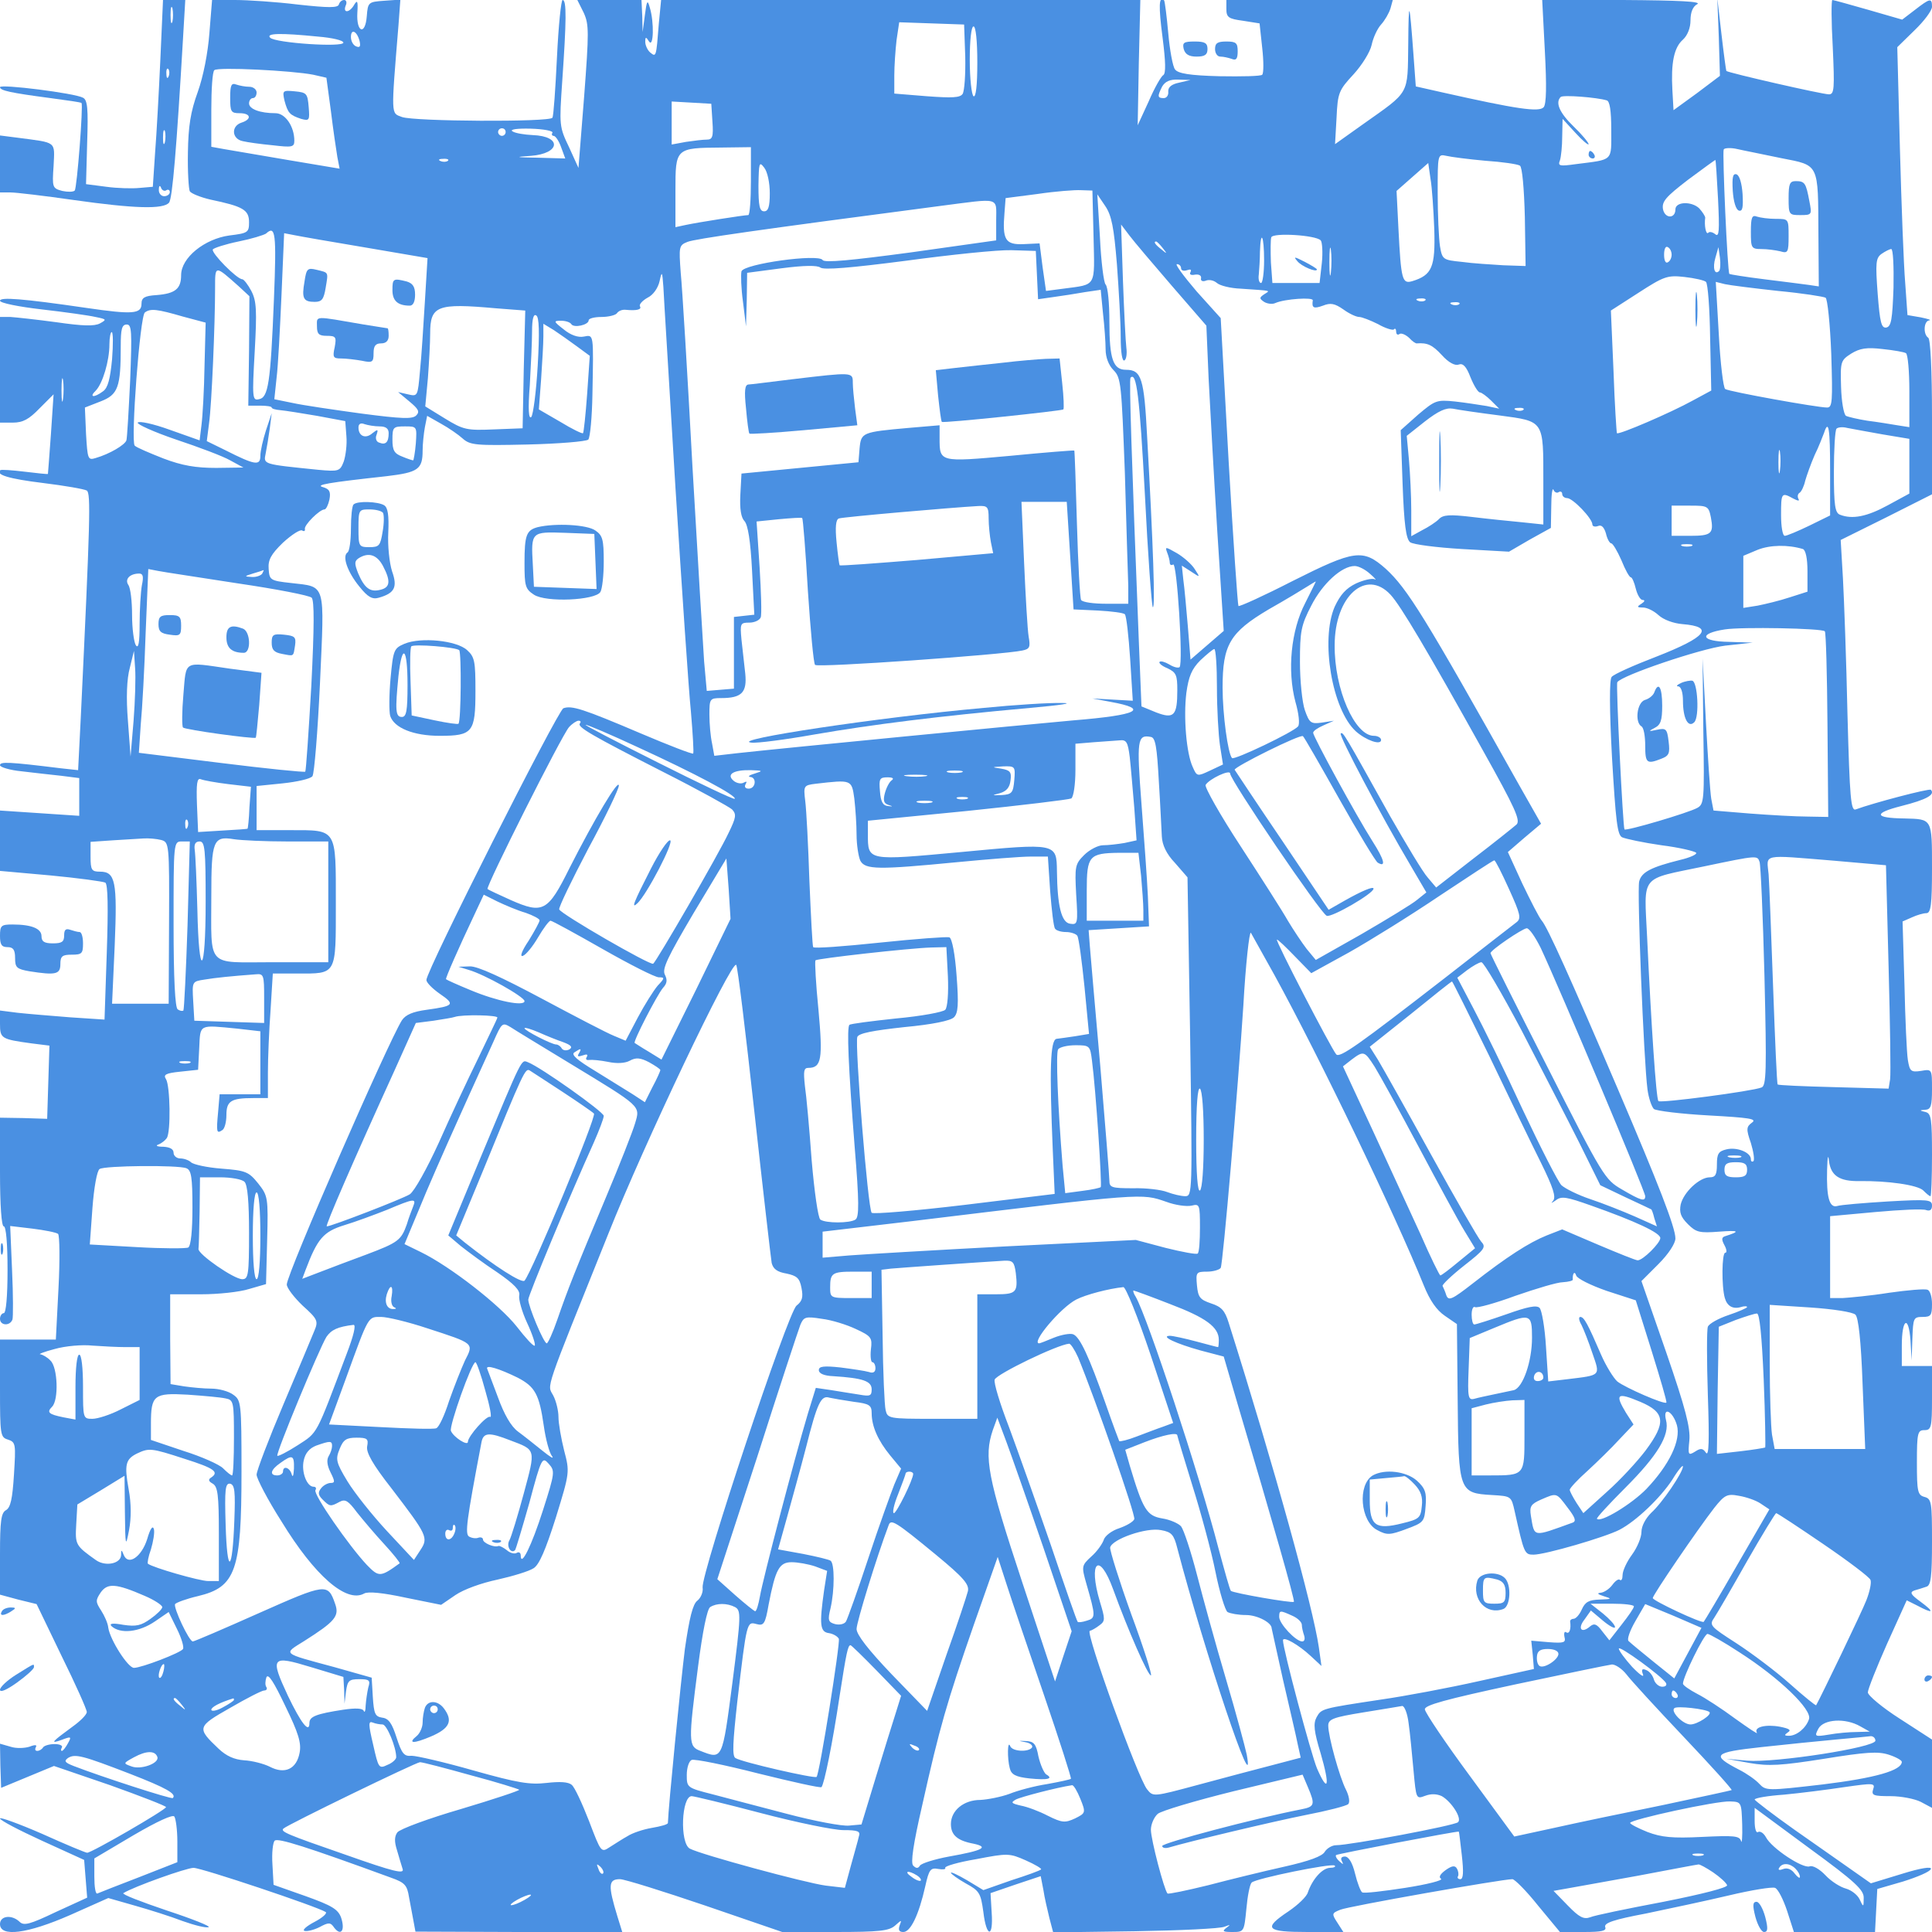<?xml version="1.0" standalone="no"?>
<!DOCTYPE svg PUBLIC "-//W3C//DTD SVG 20010904//EN"
 "http://www.w3.org/TR/2001/REC-SVG-20010904/DTD/svg10.dtd">
<svg version="1.0" xmlns="http://www.w3.org/2000/svg"
 width="512pt" height="512pt" viewBox="0 0 512 512"
 preserveAspectRatio="xMidYMid meet">
<g transform="translate(0,512) scale(0.1,-0.1)"
fill="#4A90E2" stroke="none">
<path d="M425 4963 c-4 -87 -10 -198 -14 -248 l-6 -90 -35 -3 c-19 -2 -59 -1
-88 3 l-54 7 3 110 c3 90 1 113 -11 119 -21 12 -220 37 -220 28 0 -9 28 -15
134 -29 44 -6 81 -11 82 -13 5 -5 -12 -226 -18 -232 -4 -4 -19 -4 -33 -1 -26
7 -27 9 -23 66 3 67 10 61 -95 75 l-47 6 0 -75 0 -76 28 0 c15 0 90 -9 167
-20 162 -23 238 -25 253 -7 9 11 20 145 37 435 l6 102 -29 0 -30 0 -7 -157z
m32 100 c-3 -10 -5 -2 -5 17 0 19 2 27 5 18 2 -10 2 -26 0 -35z m-10 -145 c-3
-8 -6 -5 -6 6 -1 11 2 17 5 13 3 -3 4 -12 1 -19z m-10 -175 c-3 -10 -5 -4 -5
12 0 17 2 24 5 18 2 -7 2 -21 0 -30z m4 -127 c5 3 9 0 9 -5 0 -6 -7 -11 -15
-11 -8 0 -15 8 -14 18 0 10 3 12 6 4 2 -6 9 -10 14 -6z"/>
<path d="M555 5033 c-4 -53 -16 -115 -31 -157 -19 -52 -25 -91 -26 -160 -1
-51 2 -97 5 -103 4 -6 29 -16 55 -22 86 -18 102 -27 102 -60 0 -27 -3 -29 -52
-35 -66 -9 -128 -59 -128 -105 0 -36 -15 -49 -65 -53 -32 -2 -40 -7 -40 -23 0
-27 -23 -29 -146 -11 -171 25 -229 29 -229 19 0 -6 50 -16 111 -23 61 -7 125
-16 142 -20 30 -6 30 -7 12 -17 -15 -8 -46 -7 -115 3 -52 7 -107 13 -122 14
l-28 0 0 -140 0 -140 34 0 c27 0 43 9 71 38 l37 37 -7 -105 c-4 -58 -8 -105
-8 -106 -1 -1 -29 2 -62 6 -33 4 -62 6 -64 4 -14 -12 23 -23 113 -34 57 -7
109 -16 116 -20 11 -7 9 -78 -16 -603 l-7 -138 -46 5 c-138 17 -161 18 -161 8
0 -5 26 -13 57 -16 32 -4 79 -9 106 -12 l47 -6 0 -50 0 -50 -105 7 -105 7 0
-80 0 -80 134 -12 c74 -7 139 -16 145 -19 7 -4 8 -67 4 -185 l-6 -178 -91 6
c-50 4 -112 9 -139 12 l-47 6 0 -35 c0 -39 3 -41 83 -52 l48 -6 -3 -97 -3 -97
-63 2 -62 1 0 -144 c0 -89 4 -144 10 -144 6 0 10 -45 10 -115 0 -70 -4 -115
-10 -115 -5 0 -10 -7 -10 -15 0 -18 26 -20 33 -2 2 6 2 65 -1 130 l-5 118 59
-7 c32 -4 63 -10 68 -14 4 -5 5 -69 1 -144 l-7 -136 -74 0 -74 0 0 -129 c0
-124 1 -130 21 -136 21 -7 21 -12 16 -93 -4 -64 -9 -87 -21 -94 -13 -7 -16
-28 -16 -117 l0 -107 48 -13 49 -12 66 -137 c37 -75 67 -142 67 -149 0 -7 -17
-24 -38 -39 -56 -41 -60 -46 -29 -35 26 10 27 9 17 -9 -6 -11 -13 -20 -16 -20
-3 0 -3 4 0 9 3 5 -6 9 -19 9 -14 0 -28 -4 -31 -9 -3 -5 -10 -9 -15 -9 -6 0
-7 4 -4 10 4 6 -2 7 -17 1 -13 -4 -35 -5 -50 0 l-28 8 1 -59 2 -58 70 29 70
29 149 -51 c81 -29 148 -55 148 -58 0 -7 -197 -121 -209 -121 -4 0 -57 22
-119 50 -62 27 -112 45 -112 41 0 -5 50 -31 111 -59 l112 -51 4 -50 4 -50 -83
-38 c-69 -33 -85 -37 -96 -26 -21 20 -52 16 -52 -6 0 -35 72 -26 186 24 l101
45 70 -20 c39 -11 96 -29 127 -41 31 -11 62 -19 69 -16 6 2 -44 22 -111 44
-68 23 -120 43 -115 46 27 17 167 67 186 67 21 0 326 -102 350 -117 5 -3 -8
-15 -29 -26 -21 -11 -34 -22 -27 -24 6 -2 24 2 40 10 24 13 29 13 39 -2 18
-23 29 -6 18 27 -8 22 -24 32 -94 57 l-85 30 -3 54 c-2 30 1 58 6 63 8 8 84
-16 308 -98 37 -13 43 -20 48 -52 4 -20 9 -49 12 -64 l5 -27 274 -1 274 0 -13
42 c-25 82 -24 98 7 98 12 0 114 -32 226 -70 l204 -70 140 0 c118 0 143 3 159
17 18 16 18 16 12 0 -4 -12 -1 -17 10 -17 19 0 41 45 58 121 10 45 14 50 35
46 12 -2 20 -1 18 3 -3 4 34 15 82 23 83 16 88 16 131 -3 25 -11 43 -22 41
-24 -2 -3 -38 -16 -79 -29 l-74 -26 -43 26 c-24 14 -43 23 -43 20 0 -3 18 -16
39 -28 37 -20 40 -26 47 -76 8 -68 27 -70 22 -1 l-3 51 67 23 66 22 7 -36 c3
-21 11 -54 16 -75 l10 -38 217 3 c119 2 226 7 237 12 16 6 17 6 5 -3 -12 -9
-9 -11 16 -11 31 0 31 1 37 61 3 34 9 65 14 70 11 11 213 52 220 45 4 -3 -2
-6 -13 -6 -20 -1 -46 -30 -58 -65 -3 -11 -26 -33 -51 -50 -69 -46 -60 -55 50
-55 l95 0 -16 25 c-15 23 -15 25 8 34 20 9 429 81 456 81 6 0 37 -31 68 -70
l58 -70 63 0 c48 0 61 3 57 13 -4 11 23 20 108 36 62 13 161 34 220 48 59 14
114 23 122 20 8 -3 22 -31 32 -61 l18 -56 107 0 108 0 3 57 3 57 69 20 c38 12
71 26 73 33 3 7 -26 3 -77 -13 l-82 -25 -47 33 c-26 18 -95 67 -154 108 -58
41 -106 78 -107 81 0 4 35 10 78 13 42 4 114 13 160 20 77 11 82 11 76 -6 -5
-16 1 -18 46 -18 28 0 64 -7 80 -15 l30 -16 0 91 0 90 -85 55 c-47 30 -85 62
-85 70 0 8 23 66 51 129 l52 115 28 -14 c43 -23 47 -18 9 10 -26 19 -30 25
-17 30 10 3 24 7 32 10 12 3 15 26 15 119 0 105 -1 114 -20 119 -18 5 -20 14
-20 91 0 79 2 86 20 86 18 0 20 7 20 85 l0 85 -40 0 -40 0 0 54 c0 72 18 82
23 14 l3 -53 2 58 c2 54 3 57 27 57 22 0 25 4 25 34 0 19 -5 36 -12 38 -7 3
-53 -1 -102 -8 -50 -8 -106 -13 -123 -14 l-33 0 0 108 0 109 120 11 c67 6 127
9 135 5 10 -3 15 1 15 12 0 16 -10 17 -117 11 -65 -4 -125 -9 -134 -12 -21 -6
-29 23 -27 96 1 35 3 43 5 23 5 -39 28 -54 81 -53 73 1 154 -10 169 -25 8 -8
16 -15 19 -15 2 0 4 49 4 109 0 96 -2 110 -17 114 -17 4 -17 5 0 6 14 1 17 11
17 54 0 54 0 54 -29 49 -27 -4 -30 -1 -35 29 -3 19 -7 109 -9 200 l-5 167 25
11 c13 6 30 11 38 11 12 0 15 22 15 119 0 133 1 130 -73 132 -81 1 -83 14 -8
33 67 17 90 30 78 43 -5 4 -153 -35 -199 -52 -13 -5 -16 28 -22 252 -3 142 -9
304 -12 360 l-6 102 121 60 121 61 0 204 c0 126 -4 207 -10 211 -14 9 -12 45
3 46 6 1 -4 4 -23 8 l-35 6 -6 85 c-4 47 -10 207 -14 355 l-7 270 46 45 c25
24 46 52 46 62 0 24 -5 23 -45 -8 l-34 -26 -90 26 c-49 14 -92 26 -95 26 -3 0
-3 -56 1 -125 5 -110 4 -125 -10 -125 -18 0 -267 57 -272 62 -1 2 -7 46 -13
98 l-11 95 4 -103 3 -103 -61 -46 -62 -45 -3 53 c-4 72 4 113 28 134 12 11 20
31 20 51 0 21 6 37 18 43 12 7 -47 10 -197 11 l-214 0 7 -135 c5 -94 4 -140
-3 -149 -12 -14 -72 -5 -268 39 l-71 16 -6 82 c-11 149 -13 153 -14 31 -2
-138 6 -124 -121 -214 l-73 -52 4 70 c3 66 6 73 45 115 22 24 44 59 48 78 4
19 15 43 25 54 10 11 21 30 25 43 l6 22 -220 0 -221 0 0 -24 c0 -22 6 -26 44
-31 l44 -7 7 -65 c4 -35 4 -67 0 -71 -3 -4 -54 -5 -113 -4 -78 2 -110 7 -118
18 -6 7 -14 51 -18 96 -4 45 -9 84 -11 87 -14 13 -15 -15 -4 -99 8 -63 9 -94
2 -99 -6 -3 -24 -35 -39 -70 l-29 -63 3 166 4 166 -635 0 -635 0 -6 -62 c-7
-90 -7 -90 -23 -77 -7 6 -13 19 -13 28 0 14 2 14 10 1 12 -18 14 51 2 90 -6
22 -8 19 -13 -20 l-6 -45 -1 43 -2 42 -85 0 -85 0 17 -34 c14 -31 14 -50 1
-222 l-15 -189 -25 55 c-26 54 -26 58 -18 175 11 159 12 215 1 215 -4 0 -11
-68 -15 -152 -4 -83 -9 -155 -12 -160 -7 -12 -368 -10 -399 2 -29 11 -29 -1
-9 243 l5 68 -43 -3 c-42 -3 -43 -4 -46 -41 -4 -52 -28 -43 -25 9 2 31 0 35
-8 22 -12 -22 -31 -24 -23 -3 4 8 2 15 -4 15 -6 0 -12 -5 -14 -12 -3 -9 -27
-9 -109 0 -57 7 -132 12 -166 12 l-61 0 -7 -87z m2003 -63 c1 -47 -2 -91 -7
-99 -7 -10 -27 -11 -95 -6 l-86 7 0 48 c0 26 3 68 6 94 l7 47 86 -3 86 -3 3
-85z m32 -16 c0 -61 -4 -93 -10 -89 -5 3 -10 46 -10 96 0 53 4 89 10 89 6 0
10 -39 10 -96z m-1637 57 c3 -14 1 -18 -9 -14 -8 3 -14 14 -14 25 0 23 16 16
23 -11z m-110 12 c37 -3 67 -10 67 -16 0 -13 -180 -1 -194 13 -12 12 27 13
127 3z m-13 -101 l35 -8 12 -89 c6 -49 14 -103 17 -121 l6 -31 -137 23 c-76
13 -153 26 -170 29 l-33 6 0 98 c0 54 3 101 8 105 8 9 206 -1 262 -12z m2295
-21 c-20 -4 -30 -12 -29 -24 1 -9 -4 -17 -12 -17 -17 0 -17 5 -4 31 8 13 20
19 43 18 l32 -1 -30 -7z m1133 -47 c8 -2 12 -27 12 -78 0 -85 7 -78 -94 -91
-43 -6 -48 -5 -42 10 3 9 6 38 6 63 l1 47 34 -37 c19 -21 35 -34 35 -30 0 4
-18 26 -40 47 -37 36 -49 63 -34 78 6 6 96 -1 122 -9z m-2370 -56 c3 -41 0
-48 -15 -48 -10 0 -35 -3 -55 -6 l-38 -7 0 57 0 57 53 -3 52 -3 3 -47z m-548
-28 c0 -5 -4 -10 -10 -10 -5 0 -10 5 -10 10 0 6 5 10 10 10 6 0 10 -4 10 -10z
m124 -2 c-3 -4 -1 -8 3 -8 5 0 14 -13 20 -30 l11 -30 -71 2 c-62 1 -65 2 -20
5 78 6 83 52 5 55 -22 1 -47 5 -54 10 -8 5 12 8 49 7 34 -1 60 -6 57 -11z
m526 -128 c0 -49 -3 -90 -7 -90 -11 0 -132 -19 -165 -26 l-28 -6 0 97 c0 113
0 113 123 114 l77 1 0 -90z m2730 61 c102 -20 98 -12 99 -203 l1 -137 -27 4
c-16 2 -68 9 -118 15 -49 6 -91 13 -92 14 -5 5 -19 321 -15 330 2 4 19 5 36 1
17 -4 69 -14 116 -24z m-784 -7 c45 -3 86 -9 92 -13 6 -4 11 -59 13 -136 l2
-130 -59 2 c-32 2 -82 5 -110 9 -50 5 -52 6 -58 42 -3 20 -6 84 -6 141 0 102
0 103 23 98 12 -3 59 -9 103 -13z m-2749 0 c-3 -3 -12 -4 -19 -1 -8 3 -5 6 6
6 11 1 17 -2 13 -5z m3366 -102 c4 -83 3 -101 -7 -93 -7 6 -16 8 -19 4 -6 -6
-11 20 -8 40 0 4 -7 15 -16 25 -20 19 -63 18 -63 -3 0 -25 -28 -25 -33 1 -3
20 7 32 67 78 39 29 72 53 72 52 1 0 4 -47 7 -104z m-2513 16 c0 -36 -4 -48
-15 -48 -12 0 -15 14 -15 68 1 61 2 65 15 48 9 -11 15 -41 15 -68z m1761 -96
c3 -100 -6 -121 -58 -137 -27 -8 -30 2 -37 139 l-5 100 42 37 42 37 6 -42 c4
-22 8 -83 10 -134z m-903 -19 c3 -136 9 -126 -80 -138 l-46 -6 -9 63 -8 63
-43 -2 c-48 -2 -56 12 -50 83 l3 39 85 11 c47 7 99 11 115 10 l30 -1 3 -122z
m62 -74 c5 -68 10 -155 10 -192 0 -41 4 -66 10 -62 5 3 7 18 5 33 -2 15 -6 95
-9 177 l-5 150 22 -29 c12 -16 63 -76 113 -134 l91 -105 6 -141 c4 -77 14
-260 23 -405 l17 -263 -44 -38 -44 -38 -7 87 c-4 47 -9 103 -12 124 l-4 38 25
-16 c24 -16 24 -16 9 7 -8 13 -30 32 -47 42 -30 17 -32 18 -26 2 4 -10 7 -22
7 -27 0 -6 4 -8 9 -5 10 7 27 -261 17 -272 -4 -3 -16 0 -27 7 -12 7 -23 10
-26 7 -3 -3 6 -11 21 -17 23 -11 26 -18 26 -58 0 -68 -9 -77 -56 -59 l-39 16
-7 173 c-19 484 -26 694 -22 698 16 17 24 -49 38 -308 8 -161 18 -296 21 -300
7 -6 1 166 -15 452 -8 155 -15 177 -56 177 -34 0 -44 28 -44 127 0 49 -4 93
-10 99 -5 5 -12 61 -15 124 l-7 115 21 -31 c17 -25 23 -57 31 -155z m-320 117
l0 -53 -227 -32 c-157 -21 -229 -28 -233 -20 -11 17 -208 -10 -215 -30 -2 -9
-1 -45 4 -81 l8 -65 2 71 1 71 91 12 c61 8 95 8 103 2 9 -7 80 -1 227 18 118
16 243 29 279 28 l65 -2 3 -64 3 -64 42 6 c23 3 60 9 83 13 l41 6 6 -62 c4
-35 7 -78 7 -96 0 -21 8 -42 21 -55 20 -20 21 -37 30 -272 4 -139 8 -273 9
-299 l0 -48 -59 0 c-33 0 -62 4 -66 10 -3 5 -8 96 -11 202 -3 106 -6 193 -7
194 -1 1 -78 -5 -170 -14 -188 -17 -187 -17 -187 47 l0 34 -82 -7 c-123 -11
-126 -12 -130 -54 l-3 -37 -155 -15 -155 -15 -3 -56 c-2 -38 2 -61 11 -70 9
-10 16 -52 20 -131 l6 -117 -27 -3 -27 -3 0 -95 0 -95 -36 -3 -36 -3 -7 78
c-3 43 -17 276 -31 518 -13 242 -27 473 -31 512 -5 69 -5 73 18 82 20 8 187
32 668 95 163 21 150 25 150 -38z m-1914 -208 c-9 -224 -15 -262 -40 -266 -17
-4 -18 3 -11 126 6 109 5 134 -9 161 -9 17 -20 31 -24 31 -14 0 -83 70 -78 79
3 4 34 14 68 21 35 7 67 17 73 21 25 23 28 2 21 -173z m243 136 l164 -28 -7
-115 c-4 -64 -9 -147 -13 -184 -6 -68 -6 -68 -32 -62 l-26 6 30 -25 c24 -20
28 -27 18 -37 -10 -10 -38 -9 -145 5 -73 10 -155 22 -182 28 l-49 10 6 57 c4
31 9 130 13 219 l7 164 26 -5 c14 -3 100 -18 190 -33z m2531 19 c4 -4 6 -32 3
-60 l-6 -53 -62 0 -63 0 -4 55 c-1 30 -1 60 1 66 4 13 118 6 131 -8z m-150
-53 c0 -33 -4 -60 -8 -60 -5 0 -8 10 -6 23 1 12 3 39 3 60 2 61 11 42 11 -23z
m-269 33 c13 -16 12 -17 -3 -4 -17 13 -22 21 -14 21 2 0 10 -8 17 -17z m446
-65 c-2 -18 -4 -6 -4 27 0 33 2 48 4 33 2 -15 2 -42 0 -60z m903 47 c0 -8 -4
-17 -10 -20 -6 -4 -10 5 -10 20 0 15 4 24 10 20 6 -3 10 -12 10 -20z m126 -43
c-12 -12 -18 8 -10 35 l8 28 4 -28 c2 -16 1 -31 -2 -35z m462 -44 c-3 -85 -6
-103 -19 -106 -13 -2 -17 12 -23 90 -6 81 -5 94 10 105 10 7 22 13 26 13 5 0
7 -46 6 -102z m-1888 51 c0 -6 7 -8 16 -5 9 3 12 2 9 -5 -4 -6 1 -9 11 -7 11
2 18 -2 17 -9 -2 -7 4 -10 12 -7 9 4 22 1 30 -6 8 -7 36 -14 63 -15 85 -6 79
-4 62 -15 -13 -9 -13 -11 0 -20 8 -5 22 -7 30 -3 25 11 101 16 99 7 -3 -20 2
-23 27 -14 20 8 31 6 54 -10 15 -11 34 -20 42 -20 7 0 30 -9 50 -19 19 -11 39
-17 42 -14 3 4 6 1 6 -6 0 -7 4 -10 9 -6 5 3 16 -2 25 -10 8 -9 18 -16 21 -15
28 2 41 -4 66 -31 18 -20 35 -29 45 -25 11 4 20 -5 31 -34 9 -22 20 -40 25
-40 4 0 18 -10 30 -22 l21 -21 -33 7 c-19 3 -57 9 -84 12 -49 5 -53 3 -98 -35
l-46 -41 5 -142 c4 -108 9 -146 20 -155 8 -6 70 -14 138 -18 l124 -7 55 32 56
31 1 57 c0 31 3 51 6 44 2 -6 9 -10 14 -6 5 3 9 0 9 -5 0 -6 6 -11 13 -11 15
0 67 -54 67 -70 0 -5 7 -7 15 -4 9 4 16 -3 21 -20 3 -14 10 -26 14 -26 4 0 16
-20 27 -45 10 -25 21 -45 25 -45 3 0 9 -13 13 -30 4 -16 12 -30 18 -30 7 0 6
-4 -3 -10 -13 -8 -12 -10 4 -10 11 0 29 -9 41 -20 13 -12 39 -22 64 -24 85 -7
64 -34 -69 -86 -60 -23 -114 -47 -119 -54 -6 -7 -6 -84 1 -214 10 -168 14
-205 27 -211 9 -4 55 -14 104 -21 48 -6 89 -16 92 -20 3 -4 -17 -13 -43 -19
-76 -19 -102 -32 -108 -57 -6 -23 12 -475 22 -551 3 -23 11 -46 17 -52 7 -5
72 -13 145 -17 108 -6 129 -9 115 -19 -15 -11 -16 -17 -3 -54 7 -23 10 -44 7
-48 -4 -3 -7 -1 -7 5 0 18 -37 33 -65 26 -21 -5 -25 -12 -25 -40 0 -27 -4 -34
-19 -34 -27 0 -69 -39 -77 -72 -4 -21 0 -33 19 -52 22 -22 31 -24 83 -20 53 4
57 1 16 -12 -10 -3 -10 -9 -2 -24 6 -11 7 -20 2 -20 -9 0 -10 -89 -1 -120 6
-21 21 -30 42 -24 9 3 17 3 17 0 0 -2 -22 -12 -49 -21 -27 -9 -52 -23 -55 -31
-3 -8 -3 -90 0 -182 4 -118 3 -163 -5 -152 -8 12 -14 13 -29 3 -18 -11 -19 -9
-15 30 3 33 -10 84 -61 232 l-66 190 45 45 c27 27 45 55 45 68 0 29 -44 142
-153 397 -124 290 -186 428 -201 445 -7 8 -30 53 -52 99 l-38 83 44 38 44 37
-59 104 c-249 444 -295 519 -353 572 -60 53 -82 50 -247 -33 -76 -39 -140 -68
-143 -66 -2 3 -14 176 -26 384 l-21 379 -64 71 c-34 40 -58 72 -52 72 6 0 11
-5 11 -11z m-2497 -48 l28 -26 -1 -145 -2 -145 31 0 c17 0 31 -2 31 -5 0 -3
10 -6 23 -7 12 -1 56 -8 97 -15 l75 -14 3 -40 c2 -22 -2 -52 -7 -67 -10 -26
-13 -27 -68 -22 -147 15 -145 14 -139 43 3 15 8 45 11 67 l5 40 -15 -45 c-8
-25 -15 -55 -15 -68 0 -27 -14 -25 -93 15 l-49 24 6 47 c7 49 16 263 16 359 0
61 -1 61 63 4z m1157 -533 c17 -268 35 -536 41 -594 5 -59 8 -109 6 -111 -3
-2 -65 22 -138 53 -155 66 -184 75 -206 67 -15 -6 -363 -695 -363 -720 0 -7
16 -23 36 -37 41 -28 37 -32 -35 -42 -37 -5 -56 -13 -66 -28 -37 -59 -305
-672 -305 -700 0 -9 19 -34 42 -56 40 -36 42 -41 31 -67 -6 -15 -43 -103 -82
-195 -39 -92 -71 -176 -71 -186 0 -10 29 -66 66 -124 88 -144 172 -217 219
-191 10 6 50 2 110 -11 l94 -19 38 26 c22 15 69 32 112 41 40 9 83 22 95 30
15 9 32 49 59 134 37 120 37 121 22 178 -8 32 -15 72 -15 89 0 16 -6 42 -14
57 -16 30 -26 0 146 428 95 239 327 726 339 713 4 -5 25 -179 48 -388 23 -209
44 -390 46 -402 4 -16 15 -24 39 -28 28 -6 35 -12 40 -38 5 -25 2 -35 -13 -47
-23 -17 -253 -710 -249 -747 2 -12 -5 -28 -14 -35 -12 -9 -21 -45 -33 -128
-11 -88 -44 -421 -45 -461 0 -4 -19 -9 -42 -13 -24 -4 -53 -14 -65 -22 -13 -7
-34 -21 -47 -29 -23 -15 -23 -15 -55 69 -18 46 -38 90 -46 96 -9 8 -32 9 -67
5 -44 -5 -76 0 -193 33 -77 22 -151 39 -164 39 -20 -2 -26 5 -40 48 -12 38
-21 51 -38 53 -19 3 -22 10 -25 55 l-3 51 -99 28 c-141 38 -136 34 -80 69 82
52 94 66 82 99 -19 55 -24 54 -202 -25 -92 -41 -171 -75 -175 -75 -10 0 -52
90 -47 99 3 4 30 14 60 21 101 24 116 67 116 330 0 184 -1 189 -22 204 -12 9
-38 16 -58 16 -19 0 -51 3 -72 6 l-36 6 -1 119 0 119 82 0 c45 0 102 6 127 14
l45 13 3 117 c3 113 2 117 -24 150 -25 31 -33 34 -97 39 -39 3 -75 11 -81 17
-5 5 -18 10 -28 10 -10 0 -18 7 -18 15 0 10 -10 15 -27 16 -17 0 -22 3 -13 6
8 3 18 11 22 17 11 16 9 138 -2 156 -8 12 -1 16 38 20 l47 5 3 58 c3 64 -2 61
101 51 l61 -7 0 -83 0 -84 -54 0 -54 0 -4 -47 c-5 -54 -4 -58 11 -48 6 3 11
21 11 40 0 37 12 45 71 45 l39 0 0 68 c0 37 3 111 7 165 l6 97 64 0 c106 0
103 -6 103 185 0 201 4 195 -121 195 l-89 0 0 59 0 58 69 7 c38 4 74 12 79 19
5 7 14 118 20 247 12 269 17 254 -77 265 -55 6 -57 8 -59 37 -2 24 6 39 38 70
23 21 46 36 51 32 5 -3 8 -1 7 4 -3 10 39 52 52 52 4 0 10 12 13 26 4 21 0 28
-17 33 -22 6 13 12 168 29 84 10 96 18 96 68 0 17 3 45 6 62 l6 30 37 -21 c20
-11 46 -29 57 -39 20 -18 36 -19 172 -16 83 2 155 8 161 13 5 6 10 60 11 120
3 163 4 158 -23 153 -15 -3 -35 4 -53 19 -27 21 -28 23 -7 23 12 0 24 -4 27
-9 7 -11 46 -2 46 10 0 5 15 9 34 9 19 0 38 5 41 10 4 6 14 10 23 9 30 -3 43
1 38 9 -3 5 6 15 20 23 15 7 28 26 32 44 6 28 7 26 10 -15 1 -25 16 -264 32
-532z m2731 545 c5 -5 10 -71 11 -148 l3 -140 -50 -27 c-56 -31 -195 -91 -200
-86 -1 2 -6 76 -9 164 l-7 161 73 47 c68 44 77 47 122 42 27 -3 53 -9 57 -13z
m191 -24 c64 -6 121 -15 126 -18 5 -3 12 -70 15 -148 4 -127 3 -143 -11 -143
-26 0 -259 42 -270 49 -5 3 -13 69 -17 145 l-8 139 24 -6 c13 -3 77 -11 141
-18z m-935 -25 c-3 -3 -12 -4 -19 -1 -8 3 -5 6 6 6 11 1 17 -2 13 -5z m90 -10
c-3 -3 -12 -4 -19 -1 -8 3 -5 6 6 6 11 1 17 -2 13 -5z m-2553 -11 l78 -6 -4
-156 -3 -156 -77 -3 c-71 -3 -80 -1 -129 29 l-52 32 7 75 c3 41 6 94 6 118 0
74 18 81 174 67z m-829 -22 l60 -16 -3 -115 c-1 -63 -5 -133 -8 -156 l-5 -41
-79 28 c-44 16 -82 24 -85 19 -3 -4 43 -25 102 -45 60 -20 124 -44 143 -55
l35 -19 -72 -1 c-54 0 -90 6 -140 25 -38 15 -71 29 -76 34 -11 11 14 345 27
353 15 11 32 9 101 -11z m940 -130 c-4 -69 -12 -130 -17 -136 -7 -7 -9 20 -4
84 3 52 6 116 6 143 0 33 4 47 11 42 8 -4 9 -45 4 -133z m-1080 -38 c-4 -82
-8 -153 -10 -160 -4 -12 -44 -36 -82 -47 -20 -6 -21 -3 -25 64 l-3 70 41 16
c47 18 54 37 54 147 0 45 3 57 16 57 13 0 14 -18 9 -147z m1184 89 l34 -25 -7
-101 c-4 -55 -9 -102 -11 -104 -2 -2 -29 11 -60 30 l-57 33 6 80 c3 44 6 95 6
114 l0 33 28 -17 c15 -10 42 -29 61 -43z m-1232 -34 c-5 -52 -11 -76 -24 -85
-24 -18 -38 -16 -19 2 18 19 36 78 36 123 0 17 3 32 6 32 4 0 4 -33 1 -72z
m4754 16 c5 -3 9 -48 9 -101 l0 -95 -32 5 c-18 3 -54 9 -79 12 -25 4 -51 10
-57 13 -6 4 -12 39 -13 77 -2 67 -1 70 27 88 23 14 41 17 83 12 29 -3 58 -8
62 -11z m-4884 -121 c-2 -16 -4 -5 -4 22 0 28 2 40 4 28 2 -13 2 -35 0 -50z
m3807 -44 c119 -16 116 -12 116 -175 l0 -114 -57 6 c-32 3 -91 9 -132 14 -59
7 -77 6 -88 -6 -8 -8 -28 -21 -44 -29 l-29 -16 0 68 c0 38 -3 97 -6 133 l-6
65 48 38 c36 28 56 37 74 34 14 -3 69 -11 124 -18z m63 15 c-3 -3 -12 -4 -19
-1 -8 3 -5 6 6 6 11 1 17 -2 13 -5z m-3031 -44 c17 0 24 -6 24 -18 0 -24 -8
-32 -25 -25 -8 2 -11 12 -7 21 5 15 3 15 -11 4 -18 -16 -37 -8 -37 15 0 10 6
13 16 9 9 -3 27 -6 40 -6z m96 -45 c-2 -25 -6 -45 -7 -45 -2 0 -15 4 -29 10
-21 8 -26 16 -26 45 0 33 2 35 33 35 32 0 32 0 29 -45z m3748 -73 l0 -118 -55
-27 c-31 -15 -60 -27 -65 -27 -6 0 -10 25 -10 55 0 59 1 61 32 44 13 -7 18 -7
14 -1 -3 6 -2 13 3 16 5 3 12 18 15 32 4 14 15 45 25 68 11 22 21 49 25 59 12
37 16 12 16 -101z m138 97 l72 -12 0 -73 0 -72 -57 -31 c-55 -30 -94 -38 -127
-25 -13 5 -16 25 -16 113 0 59 3 111 7 115 4 4 17 5 28 2 11 -2 53 -10 93 -17z
m-271 -96 c-2 -16 -4 -5 -4 22 0 28 2 40 4 28 2 -13 2 -35 0 -50z m-1881 -225
l9 -143 65 -3 c36 -2 68 -6 71 -10 4 -4 10 -57 14 -118 l7 -111 -54 3 -53 3
48 -9 c105 -19 73 -35 -98 -49 -134 -12 -764 -73 -891 -87 l-61 -7 -6 33 c-4
18 -7 52 -7 76 0 42 1 44 31 44 55 0 69 15 64 65 -3 25 -7 65 -10 90 -4 43 -3
45 21 45 13 0 27 6 30 14 3 7 1 67 -3 133 l-8 121 59 6 c33 3 61 5 62 3 2 -2
9 -88 15 -193 7 -104 15 -192 19 -196 6 -8 499 27 549 38 20 4 22 9 17 37 -3
18 -8 105 -12 195 l-7 162 60 0 60 0 9 -142z m-216 98 c0 -18 3 -47 6 -63 l6
-29 -202 -18 c-111 -9 -203 -16 -205 -14 -1 2 -5 29 -8 61 -4 40 -2 60 6 63
11 4 299 29 370 33 24 1 27 -2 27 -33z m1914 3 c8 -43 2 -49 -55 -49 l-49 0 0
40 0 40 49 0 c46 0 49 -1 55 -31z m-51 -76 c-7 -2 -19 -2 -25 0 -7 3 -2 5 12
5 14 0 19 -2 13 -5z m295 -8 c7 -3 12 -24 12 -59 l0 -54 -47 -15 c-27 -9 -65
-18 -85 -22 l-38 -6 0 69 0 69 38 16 c33 13 80 14 120 2z m-1147 -66 c13 -11
18 -18 12 -14 -7 3 -29 -2 -49 -11 -27 -13 -42 -30 -57 -62 -38 -88 -7 -272
56 -330 27 -24 67 -38 67 -23 0 6 -9 11 -19 11 -51 0 -105 124 -104 240 0 130
83 204 148 134 27 -29 98 -149 245 -413 85 -152 100 -185 89 -196 -8 -7 -59
-48 -114 -90 l-99 -77 -22 26 c-13 14 -57 88 -100 163 -121 217 -125 225 -131
219 -5 -5 106 -216 186 -351 l41 -70 -25 -20 c-13 -11 -79 -51 -146 -90 l-122
-69 -24 29 c-13 17 -35 50 -50 75 -14 25 -71 114 -125 197 -55 84 -96 157 -93
163 10 16 65 42 65 30 0 -17 240 -371 256 -377 13 -5 124 59 124 72 0 7 -31
-6 -77 -32 l-42 -24 -123 183 c-68 100 -124 185 -126 188 -3 7 176 96 181 89
3 -2 46 -77 96 -166 50 -89 96 -165 102 -169 23 -14 18 7 -14 57 -42 66 -157
277 -157 287 0 5 12 13 28 20 l27 12 -32 -5 c-29 -4 -33 -1 -45 33 -7 20 -13
78 -13 128 0 81 3 97 30 149 30 59 81 105 115 105 10 0 28 -9 41 -21z m-3001
-25 c102 -15 190 -32 196 -38 7 -8 7 -75 -1 -234 -7 -122 -14 -224 -16 -227
-3 -2 -103 8 -223 23 l-218 27 5 75 c4 41 10 151 13 243 l7 169 26 -5 c14 -3
109 -17 211 -33z m65 26 c-3 -5 -16 -10 -28 -9 -20 1 -20 2 3 9 14 4 26 8 28
9 2 1 0 -3 -3 -9z m-319 -31 c-3 -17 -6 -64 -6 -103 0 -49 -3 -66 -10 -56 -5
8 -10 44 -10 80 0 36 -4 72 -10 80 -10 15 4 30 29 30 10 0 12 -8 7 -31z m3083
-47 c-38 -73 -48 -179 -26 -262 9 -31 12 -59 7 -65 -12 -15 -169 -90 -175 -84
-11 12 -25 116 -25 187 0 113 19 146 122 207 46 26 92 54 103 61 11 7 21 13
22 13 1 1 -12 -25 -28 -57z m1377 -75 c3 -3 6 -114 7 -248 l2 -244 -55 1 c-30
0 -99 4 -152 8 l-97 8 -6 31 c-3 18 -9 109 -14 202 l-9 170 2 -193 c3 -183 2
-193 -16 -203 -23 -13 -189 -62 -193 -57 -4 6 -23 383 -19 390 11 18 221 89
286 97 l73 8 -63 2 c-75 1 -82 22 -11 33 45 7 258 3 265 -5z m-1611 -149 c0
-57 4 -126 8 -153 l8 -51 -34 -16 c-34 -16 -35 -16 -46 9 -17 36 -25 132 -17
197 6 43 14 63 37 86 17 16 34 30 37 30 4 0 7 -46 7 -102z m-2871 -88 l-8 -95
-7 95 c-5 61 -3 111 5 140 l11 45 3 -45 c2 -25 0 -88 -4 -140z m1183 -7 c-9
-9 29 -31 223 -130 91 -46 172 -91 180 -98 12 -13 11 -21 -9 -62 -27 -58 -192
-342 -200 -347 -8 -5 -245 132 -249 144 -2 5 33 77 77 161 45 83 81 158 81
167 0 20 -64 -87 -131 -219 -57 -115 -70 -122 -156 -84 -31 14 -59 27 -61 29
-5 6 197 408 216 429 8 9 20 17 25 17 6 0 7 -3 4 -7z m155 -64 c146 -67 262
-128 255 -136 -3 -2 -94 41 -203 96 -110 55 -196 100 -192 100 4 1 67 -26 140
-60z m1379 -89 c4 -63 7 -130 8 -147 1 -22 12 -46 35 -70 l33 -38 7 -422 c6
-414 6 -423 -13 -423 -11 0 -32 5 -48 11 -15 6 -56 11 -90 10 -57 0 -63 2 -63
20 0 11 -11 147 -24 302 -14 155 -26 300 -28 322 l-3 40 80 5 80 5 -3 80 c-2
44 -10 154 -17 245 -13 170 -11 184 25 177 12 -2 16 -26 21 -117z m-77 63 c3
-27 8 -87 12 -134 l6 -86 -32 -7 c-18 -3 -43 -6 -57 -6 -13 0 -36 -12 -50 -26
-24 -24 -25 -30 -21 -105 5 -77 4 -80 -16 -77 -23 3 -34 47 -35 139 -1 75 0
75 -254 51 -249 -23 -247 -24 -247 47 l0 36 264 26 c145 15 269 30 275 33 6 4
11 37 11 76 l0 69 48 4 c26 2 57 4 69 5 18 2 22 -4 27 -45z m-306 -60 c-3 -34
-6 -38 -33 -40 -27 -1 -28 -1 -5 5 17 5 26 15 28 34 3 22 -1 27 -25 31 -26 4
-26 4 5 6 32 1 33 0 30 -36z m-688 17 c-14 -4 -19 -8 -12 -9 18 -1 15 -31 -4
-31 -9 0 -12 5 -8 12 4 7 3 8 -5 4 -6 -4 -19 -2 -27 5 -20 17 0 29 46 28 32
-1 33 -2 10 -9z m548 3 c-10 -2 -26 -2 -35 0 -10 3 -2 5 17 5 19 0 27 -2 18
-5z m-95 -10 c-13 -2 -35 -2 -50 0 -16 2 -5 4 22 4 28 0 40 -2 28 -4z m-1848
-21 l60 -7 -4 -55 c-1 -30 -4 -56 -5 -56 0 -1 -30 -3 -66 -5 l-65 -4 -3 72
c-2 56 0 72 10 68 7 -3 40 -9 73 -13z m1758 10 c-6 -4 -14 -19 -18 -34 -5 -19
-3 -27 9 -31 13 -4 13 -5 -1 -3 -13 1 -19 11 -21 39 -3 33 -1 37 20 37 14 0
18 -3 11 -8z m-99 -48 c3 -26 6 -69 6 -96 0 -27 5 -58 10 -69 13 -24 48 -24
255 -4 83 8 171 15 196 15 l46 0 6 -91 c4 -50 9 -95 13 -100 3 -5 16 -9 29 -9
13 0 27 -5 30 -10 4 -6 12 -67 19 -135 l12 -125 -36 -6 c-19 -3 -42 -6 -50 -7
-17 -3 -19 -82 -10 -296 l5 -115 -238 -29 c-134 -16 -242 -25 -247 -21 -10 11
-45 446 -38 466 4 10 42 17 124 26 75 7 123 17 132 26 11 11 13 33 7 111 -4
56 -12 98 -19 101 -6 2 -89 -4 -184 -14 -95 -10 -175 -16 -177 -12 -2 3 -6 82
-10 175 -3 94 -8 189 -11 212 -5 41 -4 42 28 46 95 11 95 11 102 -39z m299 -1
c-7 -2 -19 -2 -25 0 -7 3 -2 5 12 5 14 0 19 -2 13 -5z m-95 -10 c-10 -2 -26
-2 -35 0 -10 3 -2 5 17 5 19 0 27 -2 18 -5z m-1971 -65 c-3 -8 -6 -5 -6 6 -1
11 2 17 5 13 3 -3 4 -12 1 -19z m-70 -34 c21 -6 22 -8 21 -220 l-1 -214 -75 0
-75 0 7 155 c7 169 2 195 -39 195 -22 0 -25 4 -25 40 l0 39 58 4 c31 2 68 4
82 5 14 1 35 -1 47 -4z m336 -4 l107 0 0 -160 0 -160 -149 0 c-176 0 -161 -17
-161 176 0 147 5 159 60 150 19 -3 83 -6 143 -6z m-266 -222 c-4 -121 -9 -223
-11 -226 -3 -2 -9 -1 -15 3 -7 4 -11 81 -11 226 0 218 0 219 22 219 l21 0 -6
-222z m48 62 c0 -196 -18 -211 -22 -19 -2 74 -5 144 -7 157 -2 15 2 22 13 22
14 0 16 -20 16 -160z m2479 69 c3 -34 6 -75 6 -90 l0 -29 -75 0 -75 0 0 80 c0
92 6 99 86 100 l51 0 7 -61z m1639 37 c3 -7 9 -144 13 -303 6 -252 5 -291 -8
-295 -25 -10 -268 -42 -273 -36 -6 6 -19 199 -30 435 -8 168 -21 151 151 187
143 30 141 29 147 12z m198 3 l137 -12 7 -271 c4 -149 6 -282 4 -296 l-4 -25
-145 4 c-80 2 -147 5 -149 7 -2 1 -7 117 -12 256 -5 139 -10 274 -12 301 -5
55 -22 52 174 36z m-3016 -341 l-92 -186 -34 21 c-19 11 -35 22 -37 23 -5 3
59 127 75 146 11 12 12 21 5 35 -8 15 7 46 76 163 l87 145 6 -80 5 -80 -91
-187z m2154 266 c30 -66 33 -78 20 -88 -8 -6 -93 -72 -189 -147 -231 -179
-280 -214 -289 -203 -13 15 -163 304 -157 304 3 0 24 -20 48 -45 l43 -44 100
55 c55 31 163 98 240 150 77 51 142 94 145 94 3 0 20 -34 39 -76z m-2606 -63
c20 -7 37 -16 37 -20 0 -4 -13 -28 -29 -54 -19 -28 -24 -44 -15 -40 8 3 26 25
40 49 14 24 29 44 33 44 4 0 66 -34 138 -75 72 -41 139 -75 149 -75 16 0 16
-2 -3 -22 -11 -13 -35 -51 -53 -85 l-32 -61 -31 13 c-18 7 -104 52 -192 99
-105 56 -170 86 -190 85 l-30 -1 26 -8 c43 -12 149 -72 149 -83 0 -15 -74 0
-143 29 -34 14 -63 27 -65 29 -2 2 32 80 78 177 l22 47 36 -18 c21 -10 54 -24
75 -30z m2690 -93 c51 -109 277 -645 277 -658 0 -15 -11 -12 -62 18 -45 26
-50 34 -197 324 -83 163 -151 299 -151 302 0 8 84 65 96 66 7 0 23 -24 37 -52z
m-705 -73 c121 -221 318 -631 395 -821 16 -40 34 -66 56 -81 l32 -22 2 -204
c2 -240 4 -244 91 -249 51 -3 51 -3 60 -43 25 -112 26 -115 50 -115 31 0 189
46 228 66 44 23 108 84 140 133 15 25 28 40 28 35 0 -16 -55 -97 -84 -123 -15
-15 -26 -35 -26 -51 0 -14 -11 -41 -25 -60 -14 -19 -25 -43 -25 -54 0 -10 -3
-16 -7 -13 -3 4 -12 -2 -20 -13 -8 -11 -22 -20 -31 -21 -11 -1 -8 -4 8 -9 23
-7 22 -8 -11 -9 -28 -1 -38 -6 -47 -26 -6 -14 -16 -25 -22 -25 -5 0 -9 -3 -9
-7 3 -20 -2 -34 -10 -29 -5 4 -7 -2 -5 -12 4 -15 -1 -17 -41 -14 l-47 4 4 -38
3 -37 -145 -32 c-80 -18 -197 -40 -260 -49 -159 -24 -158 -24 -171 -47 -9 -17
-7 -37 11 -96 25 -86 20 -108 -10 -39 -16 39 -90 316 -90 339 0 12 42 -12 74
-42 l28 -26 -7 50 c-15 104 -118 477 -239 860 -10 32 -19 42 -47 51 -29 10
-34 16 -37 48 -3 34 -2 36 27 36 16 0 33 5 36 10 6 10 46 478 60 695 6 109 16
198 20 193 1 -2 29 -52 63 -113z m-866 -2 c2 -45 -1 -83 -7 -89 -5 -6 -64 -17
-130 -23 -65 -7 -121 -14 -124 -17 -7 -7 -3 -108 14 -324 12 -145 12 -186 2
-192 -15 -10 -79 -10 -93 0 -6 4 -16 75 -23 157 -6 83 -14 171 -18 198 -4 38
-3 47 9 47 35 0 39 23 27 154 -7 69 -10 128 -8 131 6 5 246 32 306 34 l41 1 4
-77z m1521 -145 c52 -101 121 -234 152 -296 l56 -113 67 -32 c37 -17 68 -32
68 -32 1 0 5 -10 8 -23 l7 -22 -58 26 c-32 14 -85 35 -118 46 -33 11 -67 28
-77 37 -9 9 -55 99 -103 201 -47 102 -106 222 -130 267 l-43 82 26 20 c15 11
32 21 38 21 6 0 54 -82 107 -182z m-3333 87 l0 -66 -92 3 -93 3 -3 52 c-3 52
-3 52 30 57 30 5 69 9 136 14 21 2 22 -2 22 -63z m3246 -152 c52 -109 114
-237 138 -285 32 -65 40 -90 32 -100 -7 -8 -5 -7 7 1 15 12 29 9 94 -14 116
-41 183 -72 183 -86 0 -13 -46 -59 -60 -59 -5 0 -52 19 -104 41 l-96 41 -41
-16 c-47 -19 -105 -56 -197 -128 -54 -42 -63 -46 -69 -31 -3 10 -8 21 -10 25
-2 3 24 28 57 54 55 43 59 49 45 64 -8 9 -68 113 -133 231 -65 118 -128 230
-140 250 l-22 35 108 86 c59 48 108 87 110 87 1 1 45 -88 98 -196z m-2628 100
c-1 -5 -25 -53 -51 -108 -27 -55 -74 -155 -104 -223 -32 -70 -65 -129 -77
-137 -19 -12 -208 -85 -220 -85 -5 0 71 175 179 412 l57 127 47 6 c25 4 51 8
56 10 20 7 117 5 113 -2z m192 -121 c191 -116 187 -112 173 -159 -6 -21 -41
-110 -78 -198 -81 -193 -100 -241 -128 -322 -12 -35 -25 -63 -28 -63 -8 0 -49
98 -49 116 0 11 108 271 174 417 14 32 26 63 26 70 -1 11 -167 129 -201 142
-18 7 -13 17 -126 -254 l-85 -205 33 -28 c19 -15 62 -47 97 -70 45 -31 61 -48
58 -61 -2 -10 7 -43 21 -73 14 -30 23 -58 20 -60 -3 -3 -24 20 -48 51 -45 57
-176 159 -254 197 l-43 21 38 91 c20 50 68 159 105 241 37 83 79 174 92 203
23 52 24 53 46 40 12 -8 83 -51 157 -96z m-17 56 c21 -8 25 -13 16 -19 -8 -4
-16 -3 -20 2 -3 6 -10 11 -15 11 -12 0 -84 37 -84 43 0 3 17 -2 38 -11 20 -9
50 -21 65 -26z m1401 -50 c10 -76 27 -330 23 -334 -2 -2 -24 -7 -49 -10 l-45
-6 -7 73 c-13 160 -18 297 -12 308 4 6 25 11 46 11 38 0 39 -1 44 -42z m-1360
20 c-5 -8 -2 -9 10 -5 11 4 15 3 11 -4 -4 -6 -1 -9 6 -8 8 1 30 -1 50 -5 23
-5 45 -4 58 3 16 9 28 8 51 -4 16 -9 30 -18 30 -21 0 -2 -9 -23 -21 -45 l-20
-40 -32 21 c-18 11 -63 39 -100 62 -48 29 -64 43 -55 49 18 12 20 11 12 -3z
m2109 -35 c13 -21 66 -117 117 -213 51 -96 105 -196 121 -222 l28 -46 -44 -36
c-24 -20 -45 -36 -48 -36 -2 0 -26 48 -52 108 -27 59 -84 183 -127 276 l-79
170 23 18 c32 24 34 23 61 -19z m-3140 10 c-7 -2 -19 -2 -25 0 -7 3 -2 5 12 5
14 0 19 -2 13 -5z m987 -76 c41 -27 79 -53 84 -58 8 -7 -165 -422 -184 -443
-8 -7 -77 37 -158 101 l-23 19 70 169 c109 267 113 275 125 268 6 -4 45 -29
86 -56z m1700 -127 c0 -75 -4 -131 -10 -135 -6 -4 -10 43 -10 135 0 92 4 139
10 135 6 -4 10 -60 10 -135z m1423 -47 c-7 -2 -21 -2 -30 0 -10 3 -4 5 12 5
17 0 24 -2 18 -5z m17 -33 c0 -16 -7 -20 -30 -20 -23 0 -30 4 -30 20 0 16 7
20 30 20 23 0 30 -4 30 -20z m-4136 4 c13 -5 16 -24 16 -104 0 -61 -4 -101
-11 -106 -6 -3 -67 -3 -136 1 l-125 7 7 97 c4 53 12 99 19 103 13 9 208 11
230 2z m154 -36 c8 -8 12 -53 12 -135 0 -112 -2 -123 -18 -123 -22 0 -117 66
-116 80 1 6 2 51 3 100 l1 90 53 0 c29 0 58 -5 65 -12z m42 -143 c0 -70 -4
-115 -10 -115 -6 0 -10 45 -10 115 0 70 4 115 10 115 6 0 10 -45 10 -115z
m2401 90 c24 -9 54 -13 67 -10 21 5 22 3 22 -58 0 -35 -2 -66 -6 -69 -3 -3
-41 4 -85 15 l-79 21 -344 -17 c-189 -10 -376 -21 -415 -24 l-71 -6 0 34 0 35
238 28 c618 75 606 74 673 51z m-1996 -12 c-4 -10 -12 -31 -17 -48 -15 -42
-23 -48 -108 -80 -41 -15 -96 -36 -122 -46 l-47 -18 9 24 c31 82 47 101 102
118 30 9 81 28 114 41 71 30 78 31 69 9z m1597 -177 c6 -51 1 -56 -53 -56
l-49 0 0 -165 0 -165 -119 0 c-115 0 -119 1 -124 23 -3 12 -7 101 -8 197 l-3
175 25 3 c21 2 233 17 300 21 23 1 27 -3 31 -33z m-382 -31 l0 -35 -55 0 c-54
0 -55 1 -55 28 0 38 5 42 62 42 l48 0 0 -35z m1948 -16 l77 -25 42 -134 c23
-74 41 -135 39 -137 -5 -6 -110 40 -130 56 -10 9 -30 41 -43 71 -35 81 -45
100 -55 100 -5 0 -4 -9 3 -21 6 -12 19 -45 29 -75 21 -61 24 -58 -66 -69 l-51
-6 -6 92 c-3 50 -11 97 -17 103 -8 8 -32 3 -88 -17 -43 -15 -81 -27 -85 -27
-4 0 -7 12 -7 26 0 14 4 23 9 20 5 -3 53 10 107 30 55 19 111 36 126 36 15 1
27 4 26 7 -1 16 5 24 9 11 2 -8 38 -26 81 -41z m-3220 -14 c-3 -13 0 -26 6
-29 7 -3 7 -5 -1 -5 -17 -1 -25 16 -18 39 9 28 18 25 13 -5z m2011 -155 l60
-181 -27 -10 c-15 -5 -46 -17 -70 -26 -23 -9 -44 -14 -46 -12 -1 2 -18 47 -36
99 -44 125 -68 177 -86 184 -8 3 -31 -1 -51 -9 -19 -8 -37 -15 -39 -15 -23 0
57 95 98 116 25 13 86 29 125 33 6 1 38 -78 72 -179z m52 134 c95 -36 129 -61
129 -95 0 -10 -1 -19 -2 -19 -2 0 -28 7 -58 15 -30 8 -62 15 -70 15 -26 -1 17
-21 82 -39 l61 -16 38 -130 c91 -306 151 -516 148 -520 -5 -4 -160 23 -167 29
-3 3 -17 54 -33 113 -51 197 -187 609 -219 666 -6 9 -8 17 -6 17 2 0 46 -16
97 -36z m1816 -28 c8 -7 15 -70 19 -183 l7 -173 -120 0 -120 0 -7 38 c-3 20
-6 106 -6 190 l0 154 108 -7 c59 -4 112 -12 119 -19z m-243 -172 c4 -97 5
-178 4 -180 -2 -1 -31 -6 -66 -10 l-62 -7 2 169 3 168 45 18 c25 9 50 17 56
17 7 1 13 -58 18 -175z m-3542 136 c126 -41 124 -39 100 -86 -10 -22 -29 -70
-42 -107 -12 -38 -27 -70 -34 -72 -6 -3 -72 -1 -147 3 l-137 7 44 120 c62 171
59 165 94 165 16 0 71 -13 122 -30z m1136 -2 c41 -19 44 -23 40 -54 -2 -19 0
-34 4 -34 4 0 8 -7 8 -16 0 -10 -6 -14 -17 -10 -10 3 -44 8 -75 12 -46 5 -58
3 -58 -7 0 -9 14 -15 38 -16 79 -5 102 -13 102 -35 0 -17 -4 -19 -32 -14 -18
3 -52 8 -75 12 l-41 6 -21 -68 c-37 -124 -120 -442 -127 -484 -4 -22 -9 -40
-13 -40 -3 1 -27 20 -53 43 l-47 42 106 325 c57 179 109 336 114 349 9 21 13
23 57 16 26 -3 67 -16 90 -27z m1792 -23 c0 -63 -24 -132 -48 -139 -10 -2 -33
-7 -52 -11 -19 -4 -43 -9 -53 -12 -16 -4 -18 3 -15 78 l3 83 65 27 c96 40 100
39 100 -26z m-3141 -42 c-83 -220 -76 -208 -130 -243 -28 -18 -52 -30 -54 -28
-5 5 111 284 130 315 13 19 30 27 72 32 7 0 0 -29 -18 -76z m-586 17 l37 0 0
-70 0 -70 -50 -25 c-27 -14 -61 -25 -75 -25 -25 0 -25 1 -25 85 0 50 -4 85
-10 85 -6 0 -10 -35 -10 -86 l0 -86 -32 6 c-39 8 -45 13 -30 28 18 18 15 104
-4 122 -8 9 -21 16 -27 17 -7 0 11 7 38 14 28 8 73 12 100 9 28 -2 67 -4 88
-4z m2524 -27 c45 -109 153 -418 149 -429 -3 -7 -20 -17 -40 -24 -19 -6 -38
-20 -41 -31 -4 -11 -18 -31 -33 -44 -26 -24 -26 -26 -13 -72 25 -87 25 -91 1
-98 -12 -4 -23 -5 -24 -3 -2 1 -34 93 -71 203 -38 110 -88 251 -111 313 -24
62 -41 118 -38 126 6 15 165 92 197 95 4 1 15 -16 24 -36z m-1571 -88 c12 -41
18 -72 13 -70 -8 6 -59 -51 -59 -66 0 -12 -38 12 -45 29 -5 13 55 182 65 182
3 0 15 -34 26 -75z m86 34 c46 -24 57 -44 69 -127 5 -36 15 -73 22 -81 6 -9
-5 -2 -25 14 -21 17 -50 40 -65 51 -19 14 -37 46 -53 90 -14 37 -27 72 -29 77
-4 11 32 0 81 -24z m2718 0 c0 -5 -7 -9 -15 -9 -9 0 -12 6 -9 15 6 15 24 11
24 -6z m-3492 -55 c21 -4 22 -9 22 -104 0 -55 -2 -100 -5 -100 -3 0 -13 8 -24
19 -10 10 -57 31 -105 46 l-86 29 0 43 c0 76 8 82 97 77 43 -3 88 -7 101 -10z
m1665 -9 c41 -5 47 -9 47 -30 0 -35 17 -73 49 -112 l29 -35 -18 -42 c-9 -23
-41 -111 -69 -196 -28 -85 -55 -160 -59 -167 -4 -7 -17 -10 -29 -7 -18 5 -20
10 -12 42 11 48 11 119 0 126 -4 3 -37 11 -73 18 l-66 12 24 86 c13 47 36 130
50 184 30 119 40 139 62 132 9 -2 38 -7 65 -11z m2084 0 c66 -28 69 -55 14
-129 -22 -29 -67 -78 -102 -109 l-63 -57 -18 27 c-10 16 -18 31 -18 35 0 4 21
27 47 50 26 24 64 61 84 83 l38 40 -20 31 c-30 50 -24 55 38 29z m-307 -89 c0
-106 1 -106 -92 -106 l-48 0 0 89 0 89 38 10 c20 5 52 10 70 11 l32 1 0 -94z
m404 27 c11 -40 -20 -105 -81 -169 -39 -40 -121 -90 -131 -79 -2 2 32 39 75
82 85 85 119 140 108 180 -9 37 18 24 29 -14z m-1678 -327 l74 -219 -22 -66
-22 -67 -88 266 c-91 275 -101 329 -77 400 l12 33 24 -64 c13 -35 58 -163 99
-283z m-1414 287 c69 -26 68 -22 36 -141 -16 -59 -33 -115 -38 -124 -9 -15 4
-37 15 -26 2 2 19 59 38 126 32 120 34 122 51 103 17 -19 17 -23 -15 -123 -30
-94 -59 -153 -59 -120 0 7 -5 10 -10 7 -6 -4 -18 -1 -27 7 -9 7 -19 12 -22 11
-11 -5 -41 8 -41 17 0 5 -6 7 -12 5 -7 -3 -18 -1 -25 3 -11 7 -7 40 33 250 5
26 20 27 76 5z m1768 13 c0 -2 18 -62 40 -133 22 -70 50 -173 61 -228 11 -55
26 -103 32 -107 7 -4 29 -8 49 -8 30 0 68 -20 68 -35 0 -1 14 -63 30 -136 17
-74 35 -150 39 -171 l8 -36 -76 -20 c-42 -11 -130 -34 -196 -52 -119 -32 -119
-32 -135 -12 -24 29 -164 416 -152 420 5 1 17 8 26 15 15 11 15 16 1 62 -32
107 -2 135 35 33 40 -110 92 -228 100 -228 4 0 -19 73 -52 162 -32 89 -57 169
-56 177 5 22 96 54 135 46 28 -5 34 -12 43 -48 72 -274 209 -684 184 -547 -4
19 -28 109 -55 200 -27 91 -61 215 -77 277 -16 62 -35 119 -42 128 -7 8 -30
18 -50 21 -41 7 -51 23 -86 140 l-12 42 51 20 c49 19 87 27 87 18z m-2147 -29
c-3 -16 14 -47 65 -112 94 -123 98 -130 76 -163 l-17 -26 -71 76 c-39 42 -86
101 -105 132 -31 51 -32 59 -21 86 10 25 18 30 45 30 28 0 32 -3 28 -23z m-93
1 c0 -7 -4 -19 -9 -27 -6 -10 -4 -25 5 -43 12 -24 12 -28 0 -28 -7 0 -19 -6
-25 -14 -9 -11 -8 -18 4 -30 19 -19 21 -19 45 -6 15 8 23 3 46 -28 16 -20 48
-58 73 -85 24 -26 42 -49 40 -50 -51 -37 -55 -37 -87 -4 -47 50 -143 188 -136
198 3 5 1 9 -5 9 -18 0 -33 40 -26 70 4 19 15 32 33 39 37 13 42 13 42 -1z
m-391 -34 c79 -25 93 -35 70 -50 -8 -5 -6 -10 5 -16 13 -8 16 -29 16 -133 l0
-125 -28 0 c-23 0 -148 36 -160 46 -2 1 1 19 8 38 6 20 10 44 8 53 -3 12 -10
2 -18 -26 -15 -47 -50 -71 -62 -42 -6 15 -7 15 -7 0 -1 -23 -41 -31 -66 -14
-55 39 -56 41 -53 95 l3 53 63 38 62 38 1 -97 c1 -91 2 -94 11 -47 6 32 6 70
-1 108 -12 66 -8 80 22 95 32 15 37 15 126 -14z m290 -26 c-1 -18 -3 -25 -6
-15 -5 18 -23 24 -23 7 0 -5 -7 -10 -15 -10 -22 0 -18 15 8 33 32 23 37 21 36
-15z m1641 -14 c0 -15 -44 -104 -51 -104 -5 0 0 23 11 50 11 28 20 53 20 55 0
3 5 5 10 5 6 0 10 -3 10 -6z m-1799 -124 c-5 -138 -19 -146 -23 -12 -3 96 -1
112 12 110 12 -3 14 -20 11 -98z m3533 35 c20 -26 24 -36 14 -40 -108 -39
-101 -40 -111 18 -4 25 0 31 27 43 42 18 40 19 70 -21z m511 11 l24 -16 -85
-147 c-47 -82 -87 -149 -89 -151 -5 -5 -135 56 -135 63 0 8 118 181 163 239
27 34 34 38 65 32 19 -3 45 -12 57 -20z m167 -108 c66 -45 123 -88 125 -95 3
-7 -2 -31 -11 -54 -12 -31 -120 -255 -133 -278 -1 -2 -33 24 -70 57 -37 33
-101 81 -141 107 -70 45 -73 48 -59 68 8 12 47 79 87 150 40 70 75 127 77 127
3 0 59 -37 125 -82z m-2352 -28 c74 -61 89 -79 85 -97 -3 -12 -28 -88 -57
-169 l-51 -148 -94 97 c-62 65 -93 105 -93 120 0 18 53 190 85 275 6 17 17 11
125 -78z m-1276 56 c-8 -20 -24 -21 -24 0 0 8 5 12 10 9 6 -3 10 -1 10 6 0 7
2 10 5 7 3 -3 3 -13 -1 -22z m1563 -429 c41 -120 73 -220 71 -221 -2 -2 -30
-8 -63 -14 -33 -5 -78 -17 -100 -26 -22 -8 -57 -15 -77 -16 -44 0 -78 -28 -78
-64 0 -29 17 -44 60 -52 42 -9 25 -18 -65 -34 -38 -7 -73 -18 -77 -24 -5 -8
-10 -8 -18 0 -7 7 0 56 24 160 46 206 65 272 137 479 l63 179 24 -74 c13 -41
58 -173 99 -293z m-607 342 l32 -12 -8 -51 c-13 -92 -11 -111 13 -114 12 -2
23 -9 26 -15 4 -12 -51 -358 -59 -366 -5 -5 -198 39 -215 50 -9 5 -7 42 5 150
25 213 25 212 51 205 19 -5 23 0 32 52 18 93 28 112 61 112 16 0 44 -5 62 -11z
m-1777 -78 c26 -11 47 -25 47 -30 0 -5 -14 -19 -31 -31 -25 -18 -38 -21 -72
-16 -27 5 -38 4 -32 -3 23 -22 74 -17 117 13 l35 24 22 -45 c12 -24 19 -48 16
-53 -6 -10 -110 -50 -130 -50 -16 0 -63 74 -68 106 -1 12 -10 32 -19 46 -15
23 -15 27 -1 48 18 25 40 24 116 -9z m1565 -30 c16 -9 16 -21 -7 -200 -27
-207 -26 -204 -85 -181 -32 12 -32 23 -6 224 12 93 24 152 32 157 17 11 45 11
66 0z m2382 2 c0 -5 -15 -26 -33 -49 l-32 -41 -19 24 c-14 19 -21 22 -32 13
-23 -20 -34 -6 -15 18 l17 24 32 -27 c18 -15 32 -22 32 -17 0 6 -15 22 -32 36
l-33 26 58 0 c31 0 57 -3 57 -7z m143 -124 l-36 -67 -56 45 c-31 25 -60 49
-65 54 -5 4 3 27 18 53 l26 45 75 -31 74 -32 -36 -67z m-1048 99 c14 -6 25
-17 25 -24 0 -7 3 -19 6 -28 3 -9 1 -16 -5 -16 -17 0 -61 47 -61 65 0 18 2 18
35 3z m1185 -97 c106 -68 193 -152 184 -177 -8 -24 -33 -44 -53 -44 -13 0 -13
2 -3 9 10 6 4 10 -21 15 -38 7 -70 -1 -61 -16 3 -5 -22 12 -57 37 -35 26 -81
56 -101 66 -21 11 -38 23 -38 27 0 18 56 132 65 132 5 0 44 -22 85 -49z
m-2287 -48 l65 -67 -14 -45 c-8 -25 -32 -102 -53 -171 l-38 -125 -33 -3 c-18
-2 -92 12 -164 31 -72 19 -161 42 -198 52 -67 17 -68 18 -68 51 0 20 6 37 13
40 8 3 87 -13 177 -36 89 -22 165 -39 167 -36 7 7 29 114 48 241 18 116 22
135 29 135 2 0 33 -30 69 -67z m2092 -33 c3 -6 -1 -10 -10 -10 -9 0 -19 9 -22
19 -3 11 -12 22 -20 25 -11 5 -14 2 -9 -11 4 -10 -9 -1 -29 20 -19 21 -35 43
-35 48 0 10 114 -73 125 -91z m-285 77 c0 -15 -38 -40 -50 -32 -5 3 -8 14 -7
25 1 15 9 20 29 20 16 0 28 -5 28 -13z m-3218 -96 l1 -36 4 33 c4 28 8 32 35
32 27 0 30 -3 24 -22 -3 -13 -6 -34 -7 -48 0 -14 -3 -20 -5 -14 -3 7 -21 8
-55 3 -71 -11 -89 -18 -89 -35 0 -29 -22 -1 -57 72 -48 103 -44 108 61 76 l86
-26 2 -35z m-479 49 c-3 -12 -8 -19 -11 -16 -5 6 5 36 12 36 2 0 2 -9 -1 -20z
m3877 -7 c12 -16 80 -90 152 -166 72 -76 129 -139 127 -141 -2 -1 -85 -19
-184 -40 -99 -20 -228 -47 -286 -60 l-106 -23 -118 161 c-65 88 -118 167 -119
176 -1 11 53 26 239 66 132 28 248 52 257 53 9 0 26 -11 38 -26z m-3516 -208
c-8 -43 -39 -58 -79 -37 -16 8 -47 16 -68 17 -26 2 -47 11 -68 31 -58 55 -57
58 31 108 43 25 84 46 90 46 6 0 9 4 6 9 -4 5 -3 17 0 26 5 11 20 -13 50 -76
35 -72 43 -98 38 -124z m3651 155 c3 -5 1 -10 -4 -10 -6 0 -11 5 -11 10 0 6 2
10 4 10 3 0 8 -4 11 -10z m-3964 -27 c13 -16 12 -17 -3 -4 -17 13 -22 21 -14
21 2 0 10 -8 17 -17z m139 12 c0 -2 -13 -11 -30 -20 -16 -9 -30 -11 -30 -6 0
7 22 19 58 30 1 1 2 -1 2 -4z m3113 -62 c4 -27 9 -83 13 -125 7 -76 7 -76 31
-67 16 6 31 5 44 -1 26 -15 54 -59 43 -69 -9 -9 -287 -61 -323 -61 -11 0 -24
-8 -30 -17 -6 -12 -41 -25 -108 -40 -54 -12 -144 -34 -201 -49 -57 -14 -105
-24 -108 -22 -9 10 -44 143 -44 169 0 14 8 33 18 42 9 8 100 35 201 60 l183
44 14 -33 c20 -47 18 -52 -18 -59 -123 -24 -368 -89 -368 -97 0 -5 8 -7 18 -4
54 16 272 68 362 86 57 11 108 24 113 29 5 5 2 22 -6 38 -17 33 -47 141 -47
170 0 17 13 22 93 35 50 8 97 16 103 17 6 0 14 -20 17 -46z m797 30 c8 -7 -32
-33 -50 -33 -20 0 -53 34 -43 43 6 7 84 -2 93 -10z m-3516 -33 c11 0 36 -60
36 -87 0 -5 -10 -15 -23 -20 -23 -11 -24 -9 -38 53 -13 55 -13 64 -1 59 7 -3
19 -5 26 -5z m3916 -5 l25 -14 -35 -1 c-19 0 -52 -3 -74 -7 -37 -6 -38 -5 -27
16 14 25 71 29 111 6z m40 -38 c0 -18 -265 -59 -340 -53 l-55 5 61 -11 c51 -9
84 -7 198 11 111 18 143 20 171 11 19 -6 35 -15 35 -19 0 -23 -71 -43 -210
-60 -147 -17 -150 -17 -168 2 -9 10 -33 27 -53 37 -75 39 -69 46 59 60 64 7
153 16 197 20 44 4 86 8 93 9 6 0 12 -5 12 -12z m-2535 -25 c-3 -3 -11 0 -18
7 -9 10 -8 11 6 5 10 -3 15 -9 12 -12z m-2018 -18 c6 -17 -44 -35 -69 -25 -22
8 -22 8 7 24 33 18 56 18 62 1z m-72 -45 c95 -37 124 -53 113 -64 -3 -4 -191
57 -263 85 -23 9 -26 13 -15 21 19 12 38 7 165 -42z m904 -4 c68 -18 125 -36
127 -38 2 -2 -67 -25 -154 -51 -86 -25 -162 -53 -169 -62 -8 -11 -8 -25 -1
-47 5 -18 12 -40 15 -50 5 -14 -22 -8 -152 38 -156 54 -172 61 -164 69 10 10
352 176 362 176 7 0 68 -16 136 -35z m1614 -62 c15 -37 14 -38 -14 -52 -26
-12 -34 -12 -72 7 -23 12 -55 24 -72 27 -25 6 -27 8 -13 16 13 7 109 32 149
38 4 1 14 -16 22 -36z m-846 -38 c95 -25 193 -45 218 -45 39 0 46 -3 41 -17
-2 -10 -12 -44 -21 -77 l-16 -59 -51 6 c-53 7 -330 82 -360 98 -27 15 -22 139
5 139 6 0 89 -20 184 -45z m2600 -30 c1 -33 -1 -53 -3 -44 -4 14 -19 15 -103
11 -79 -4 -108 -1 -145 13 -25 10 -46 21 -46 24 0 9 230 59 265 57 30 -1 30
-2 32 -61z m322 -195 c0 -25 -1 -25 -11 -3 -6 12 -22 24 -36 28 -15 4 -39 19
-54 35 -16 17 -34 27 -42 24 -18 -7 -101 48 -116 77 -6 11 -15 17 -21 14 -5
-4 -9 9 -9 29 l0 35 145 -107 c122 -89 145 -111 144 -132z m-4469 150 l0 -55
-102 -40 c-57 -22 -106 -41 -110 -43 -5 -2 -8 18 -8 45 l0 48 103 61 c65 38
105 56 109 50 4 -6 8 -36 8 -66z m3404 -37 c5 -44 4 -63 -4 -63 -6 0 -9 4 -6
8 2 4 1 13 -3 20 -5 9 -13 8 -30 -4 -15 -11 -19 -19 -12 -23 6 -4 -37 -15 -95
-24 -58 -9 -109 -15 -114 -12 -4 2 -13 25 -19 50 -7 29 -17 45 -27 45 -9 0
-12 -5 -8 -12 5 -10 4 -10 -6 -1 -8 7 -12 15 -9 17 3 3 321 64 325 62 1 -1 4
-29 8 -63z m639 0 c-7 -2 -19 -2 -25 0 -7 3 -2 5 12 5 14 0 19 -2 13 -5z
m-2915 -48 c-3 -3 -9 2 -12 12 -6 14 -5 15 5 6 7 -7 10 -15 7 -18z m2942 3
c19 -13 35 -28 37 -34 2 -6 -63 -23 -169 -44 -95 -18 -183 -36 -194 -41 -17
-6 -29 0 -59 31 l-38 39 34 6 c19 3 104 19 189 34 85 16 158 30 161 30 3 1 21
-9 39 -21z m218 10 c7 -7 12 -16 12 -22 0 -5 -6 -1 -14 9 -8 11 -19 16 -30 12
-10 -4 -15 -3 -11 3 8 14 28 13 43 -2z m-2328 -18 c8 -5 12 -11 10 -14 -3 -2
-14 2 -24 10 -22 15 -10 19 14 4z m-1040 -65 c-14 -8 -29 -14 -35 -14 -5 0 1
6 15 14 14 8 30 14 35 14 6 0 -1 -6 -15 -14z"/>
<path d="M610 4861 c0 -37 2 -41 25 -41 30 0 33 -16 5 -25 -28 -9 -26 -43 3
-49 12 -3 48 -8 80 -11 51 -6 57 -5 57 12 0 38 -24 73 -50 73 -41 0 -70 11
-70 26 0 8 5 14 10 14 6 0 10 7 10 15 0 8 -9 15 -19 15 -11 0 -26 3 -35 6 -13
5 -16 -2 -16 -35z"/>
<path d="M754 4853 c9 -33 14 -38 44 -48 22 -6 23 -4 20 32 -3 35 -5 38 -37
41 -32 3 -33 2 -27 -25z"/>
<path d="M4210 4710 c0 -5 5 -10 11 -10 5 0 7 5 4 10 -3 6 -8 10 -11 10 -2 0
-4 -4 -4 -10z"/>
<path d="M4592 4614 c2 -28 8 -49 16 -52 10 -3 12 8 10 44 -2 28 -8 49 -16 52
-10 3 -12 -8 -10 -44z"/>
<path d="M4740 4595 c0 -44 1 -45 31 -45 31 0 31 1 24 37 -9 48 -12 53 -36 53
-16 0 -19 -7 -19 -45z"/>
<path d="M4640 4506 c0 -43 1 -46 28 -46 15 0 37 -3 50 -6 20 -6 22 -3 22 40
0 46 0 46 -34 46 -19 0 -41 3 -50 6 -13 5 -16 -2 -16 -40z"/>
<path d="M2660 4159 c-41 -4 -99 -11 -128 -14 l-52 -6 6 -67 c4 -37 8 -69 10
-70 3 -4 317 29 322 33 2 2 1 33 -3 69 l-7 66 -37 -1 c-20 -1 -70 -5 -111 -10z"/>
<path d="M2100 4115 c-58 -7 -111 -14 -117 -14 -9 -1 -11 -17 -6 -63 3 -35 7
-65 9 -67 1 -2 67 2 145 9 l141 13 -6 45 c-3 25 -6 55 -6 68 0 28 0 28 -160 9z"/>
<path d="M807 4374 c-8 -45 -3 -54 27 -54 19 0 24 7 29 37 7 43 9 40 -24 48
-24 6 -27 3 -32 -31z"/>
<path d="M1040 4351 c0 -28 14 -41 46 -41 9 0 14 11 14 29 0 21 -6 30 -22 35
-36 9 -38 8 -38 -23z"/>
<path d="M840 4255 c0 -20 5 -25 26 -25 24 0 26 -3 21 -30 -6 -27 -4 -30 17
-30 13 0 38 -3 55 -6 28 -6 31 -4 31 20 0 19 5 26 20 26 13 0 20 7 20 20 0 11
-1 20 -3 20 -2 0 -30 5 -63 10 -134 23 -124 24 -124 -5z"/>
<path d="M3438 4428 c11 -14 52 -31 52 -22 0 2 -15 11 -32 20 -28 14 -31 15
-20 2z"/>
<path d="M937 3783 c-4 -3 -7 -32 -7 -64 0 -32 -4 -60 -9 -63 -15 -10 0 -52
31 -90 23 -29 35 -35 52 -30 42 12 50 28 35 70 -7 22 -12 68 -10 103 2 45 -1
66 -11 72 -16 10 -72 12 -81 2z m78 -22 c3 -6 3 -28 -1 -50 -6 -37 -9 -41 -35
-41 -28 0 -29 2 -29 50 0 49 1 50 29 50 17 0 32 -4 36 -9z m0 -141 c21 -40 19
-57 -7 -63 -27 -7 -42 4 -59 44 -10 26 -10 32 2 40 26 16 48 9 64 -21z"/>
<path d="M1425 3723 c-30 -8 -35 -21 -35 -95 0 -61 2 -69 25 -84 32 -21 162
-15 176 7 5 8 9 44 9 81 0 58 -3 69 -22 82 -22 16 -107 20 -153 9z m153 -91
l3 -73 -83 3 -83 3 -3 59 c-5 87 -4 87 85 84 l78 -3 3 -73z"/>
<path d="M1072 3414 c-28 -12 -30 -16 -37 -92 -4 -44 -4 -88 -1 -99 10 -32 62
-53 131 -53 88 0 95 9 95 119 0 78 -2 90 -22 108 -28 26 -123 35 -166 17z
m145 -17 c6 -7 5 -188 -2 -195 -1 -2 -30 2 -63 9 l-61 13 -3 89 c-2 49 -1 91
2 94 7 7 118 -2 127 -10z m-137 -92 c0 -69 -3 -85 -15 -85 -17 0 -18 17 -9
109 10 89 24 75 24 -24z"/>
<path d="M1126 594 c-3 -9 -6 -26 -6 -39 0 -12 -7 -28 -15 -35 -26 -21 -10
-22 39 -1 48 21 57 41 32 74 -16 21 -42 22 -50 1z m34 -4 c0 -5 -4 -10 -10
-10 -5 0 -10 5 -10 10 0 6 5 10 10 10 6 0 10 -4 10 -10z"/>
<path d="M4493 4300 c0 -41 2 -58 4 -37 2 20 2 54 0 75 -2 20 -4 3 -4 -38z"/>
<path d="M3814 3895 c0 -71 1 -99 3 -62 2 37 2 96 0 130 -2 34 -3 4 -3 -68z"/>
<path d="M2607 3244 c-279 -25 -676 -85 -616 -92 15 -2 91 8 170 22 151 26
325 48 569 70 80 7 118 13 85 13 -33 1 -127 -5 -208 -13z"/>
<path d="M420 3466 c0 -19 6 -25 30 -28 27 -4 30 -2 30 24 0 24 -4 28 -30 28
-25 0 -30 -4 -30 -24z"/>
<path d="M600 3431 c0 -28 14 -41 46 -41 20 0 18 56 -2 64 -32 12 -44 6 -44
-23z"/>
<path d="M720 3417 c0 -19 6 -26 28 -30 32 -6 29 -8 34 23 3 22 -1 25 -29 28
-29 3 -33 0 -33 -21z"/>
<path d="M486 3279 c-4 -45 -4 -84 -1 -87 6 -6 188 -31 193 -27 1 1 5 41 9 87
l6 85 -84 11 c-125 18 -115 24 -123 -69z"/>
<path d="M4455 3310 c-11 -5 -14 -9 -7 -9 7 -1 12 -16 12 -38 0 -47 14 -73 30
-57 14 14 9 106 -5 110 -5 1 -19 -1 -30 -6z"/>
<path d="M4384 3285 c-3 -8 -14 -17 -25 -20 -21 -7 -27 -59 -9 -70 6 -3 10
-26 10 -51 0 -46 4 -50 42 -35 21 8 24 14 20 46 -4 34 -7 36 -31 31 -23 -5
-23 -4 -6 5 16 8 20 20 20 59 0 49 -10 65 -21 35z"/>
<path d="M1725 2818 c-46 -90 -53 -108 -36 -92 25 23 98 163 87 167 -6 2 -29
-32 -51 -75z"/>
<path d="M3638 1210 c-41 -25 -33 -122 12 -145 26 -14 34 -13 77 3 46 17 48
19 51 61 3 35 -1 47 -23 67 -28 25 -85 32 -117 14z m111 -24 c16 -17 22 -33
19 -57 -3 -32 -7 -35 -52 -46 -71 -18 -86 -6 -86 62 l0 54 43 4 c23 2 45 4 48
5 3 1 16 -9 28 -22z"/>
<path d="M3672 1120 c0 -19 2 -27 5 -17 2 9 2 25 0 35 -3 9 -5 1 -5 -18z"/>
<path d="M3915 931 c-15 -49 24 -92 69 -75 19 7 22 64 4 82 -19 19 -66 15 -73
-7z m53 3 c16 -5 22 -14 22 -35 0 -26 -4 -29 -30 -29 -28 0 -30 3 -30 35 0 37
2 38 38 29z"/>
<path d="M1308 1033 c7 -3 16 -2 19 1 4 3 -2 6 -13 5 -11 0 -14 -3 -6 -6z"/>
<path d="M2718 503 c12 -2 20 -9 17 -14 -9 -13 -53 -11 -58 4 -7 17 -8 -33 -1
-59 4 -17 16 -23 52 -27 49 -5 65 -1 44 11 -6 5 -15 26 -20 47 -6 33 -12 40
-32 41 -23 1 -23 1 -2 -3z"/>
<path d="M3137 4990 c4 -14 14 -20 34 -20 22 0 29 5 29 20 0 16 -7 20 -34 20
-29 0 -33 -3 -29 -20z"/>
<path d="M3220 4990 c0 -11 6 -20 14 -20 8 0 21 -3 30 -6 12 -5 16 0 16 20 0
22 -4 26 -30 26 -23 0 -30 -4 -30 -20z"/>
<path d="M0 2640 c0 -23 4 -30 20 -30 15 0 20 -7 20 -29 0 -25 4 -29 38 -35
70 -11 82 -8 82 19 0 21 5 25 30 25 27 0 30 3 30 30 0 17 -4 30 -9 30 -5 0
-16 3 -25 6 -12 4 -16 0 -16 -15 0 -17 -6 -21 -30 -21 -23 0 -30 5 -30 19 0
20 -26 31 -77 31 -30 0 -33 -3 -33 -30z"/>
<path d="M2 1810 c0 -14 2 -19 5 -12 2 6 2 18 0 25 -3 6 -5 1 -5 -13z"/>
<path d="M5 850 c-8 -13 5 -13 25 0 13 8 13 10 -2 10 -9 0 -20 -4 -23 -10z"/>
<path d="M43 682 c-24 -15 -43 -33 -43 -40 0 -8 17 -1 45 19 25 18 45 36 45
41 0 10 3 11 -47 -20z"/>
<path d="M5100 669 c0 -5 5 -7 10 -4 6 3 10 8 10 11 0 2 -4 4 -10 4 -5 0 -10
-5 -10 -11z"/>
<path d="M4652 40 c6 -22 16 -40 23 -40 10 0 11 9 3 40 -6 22 -16 40 -23 40
-10 0 -11 -9 -3 -40z"/>
</g>
</svg>